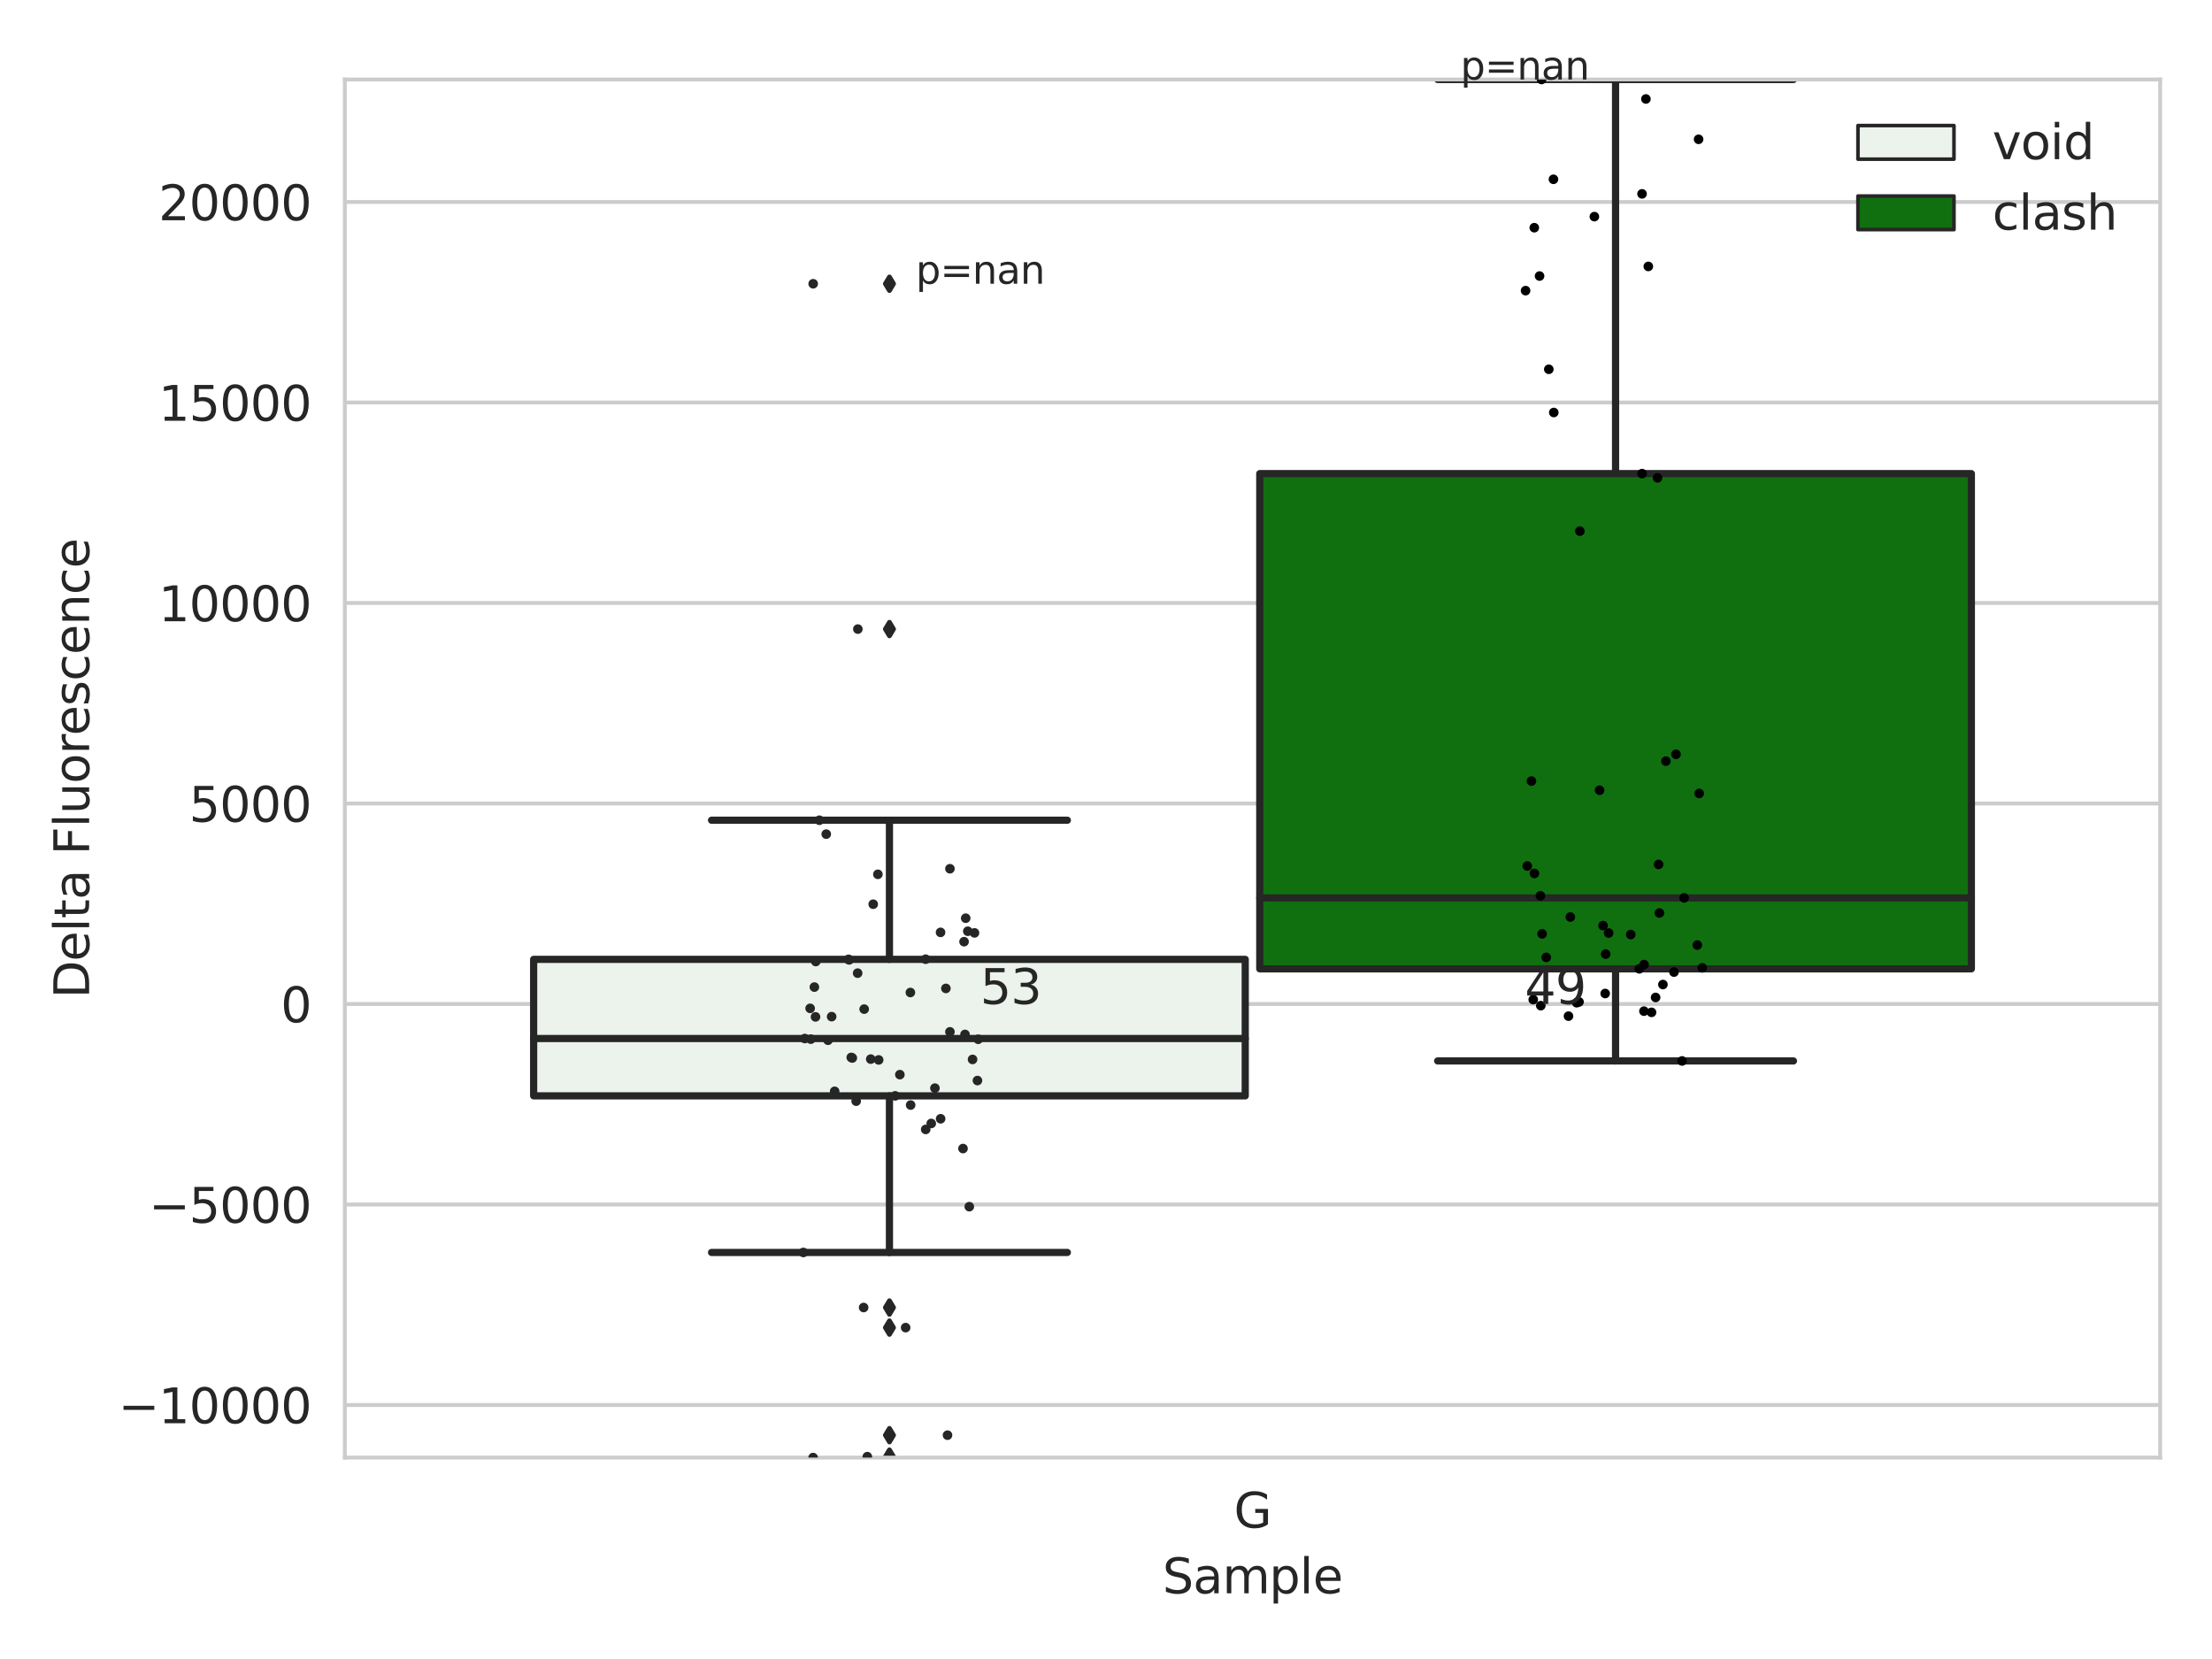 <?xml version="1.0" encoding="utf-8" standalone="no"?>
<!DOCTYPE svg PUBLIC "-//W3C//DTD SVG 1.1//EN"
  "http://www.w3.org/Graphics/SVG/1.1/DTD/svg11.dtd">
<svg xmlns:xlink="http://www.w3.org/1999/xlink" width="460.8pt" height="345.6pt" viewBox="0 0 460.8 345.6" xmlns="http://www.w3.org/2000/svg" version="1.1">
 <defs>
  <style type="text/css">*{stroke-linejoin: round; stroke-linecap: butt}</style>
 </defs>
 <g id="figure_1">
  <g id="patch_1">
   <path d="M 0 345.6 
L 460.8 345.6 
L 460.8 0 
L 0 0 
z
" style="fill: #ffffff"/>
  </g>
  <g id="axes_1">
   <g id="patch_2">
    <path d="M 71.84 303.64 
L 450 303.64 
L 450 16.56 
L 71.84 16.56 
z
" style="fill: #ffffff"/>
   </g>
   <g id="matplotlib.axis_1">
    <g id="xtick_1">
     <g id="text_1">
      <!-- G -->
      <g style="fill: #262626" transform="translate(257.046 318.238) scale(0.1 -0.1)">
       <defs>
        <path id="DejaVuSans-47" d="M 3809 666 
L 3809 1919 
L 2778 1919 
L 2778 2438 
L 4434 2438 
L 4434 434 
Q 4069 175 3628 42 
Q 3188 -91 2688 -91 
Q 1594 -91 976 548 
Q 359 1188 359 2328 
Q 359 3472 976 4111 
Q 1594 4750 2688 4750 
Q 3144 4750 3555 4637 
Q 3966 4525 4313 4306 
L 4313 3634 
Q 3963 3931 3569 4081 
Q 3175 4231 2741 4231 
Q 1884 4231 1454 3753 
Q 1025 3275 1025 2328 
Q 1025 1384 1454 906 
Q 1884 428 2741 428 
Q 3075 428 3337 486 
Q 3600 544 3809 666 
z
" transform="scale(0.016)"/>
       </defs>
       <use xlink:href="#DejaVuSans-47"/>
      </g>
     </g>
    </g>
    <g id="text_2">
     <!-- Sample -->
     <g style="fill: #262626" transform="translate(242.172 331.917) scale(0.1 -0.1)">
      <defs>
       <path id="DejaVuSans-53" d="M 3425 4513 
L 3425 3897 
Q 3066 4069 2747 4153 
Q 2428 4238 2131 4238 
Q 1616 4238 1336 4038 
Q 1056 3838 1056 3469 
Q 1056 3159 1242 3001 
Q 1428 2844 1947 2747 
L 2328 2669 
Q 3034 2534 3370 2195 
Q 3706 1856 3706 1288 
Q 3706 609 3251 259 
Q 2797 -91 1919 -91 
Q 1588 -91 1214 -16 
Q 841 59 441 206 
L 441 856 
Q 825 641 1194 531 
Q 1563 422 1919 422 
Q 2459 422 2753 634 
Q 3047 847 3047 1241 
Q 3047 1584 2836 1778 
Q 2625 1972 2144 2069 
L 1759 2144 
Q 1053 2284 737 2584 
Q 422 2884 422 3419 
Q 422 4038 858 4394 
Q 1294 4750 2059 4750 
Q 2388 4750 2728 4690 
Q 3069 4631 3425 4513 
z
" transform="scale(0.016)"/>
       <path id="DejaVuSans-61" d="M 2194 1759 
Q 1497 1759 1228 1600 
Q 959 1441 959 1056 
Q 959 750 1161 570 
Q 1363 391 1709 391 
Q 2188 391 2477 730 
Q 2766 1069 2766 1631 
L 2766 1759 
L 2194 1759 
z
M 3341 1997 
L 3341 0 
L 2766 0 
L 2766 531 
Q 2569 213 2275 61 
Q 1981 -91 1556 -91 
Q 1019 -91 701 211 
Q 384 513 384 1019 
Q 384 1609 779 1909 
Q 1175 2209 1959 2209 
L 2766 2209 
L 2766 2266 
Q 2766 2663 2505 2880 
Q 2244 3097 1772 3097 
Q 1472 3097 1187 3025 
Q 903 2953 641 2809 
L 641 3341 
Q 956 3463 1253 3523 
Q 1550 3584 1831 3584 
Q 2591 3584 2966 3190 
Q 3341 2797 3341 1997 
z
" transform="scale(0.016)"/>
       <path id="DejaVuSans-6d" d="M 3328 2828 
Q 3544 3216 3844 3400 
Q 4144 3584 4550 3584 
Q 5097 3584 5394 3201 
Q 5691 2819 5691 2113 
L 5691 0 
L 5113 0 
L 5113 2094 
Q 5113 2597 4934 2840 
Q 4756 3084 4391 3084 
Q 3944 3084 3684 2787 
Q 3425 2491 3425 1978 
L 3425 0 
L 2847 0 
L 2847 2094 
Q 2847 2600 2669 2842 
Q 2491 3084 2119 3084 
Q 1678 3084 1418 2786 
Q 1159 2488 1159 1978 
L 1159 0 
L 581 0 
L 581 3500 
L 1159 3500 
L 1159 2956 
Q 1356 3278 1631 3431 
Q 1906 3584 2284 3584 
Q 2666 3584 2933 3390 
Q 3200 3197 3328 2828 
z
" transform="scale(0.016)"/>
       <path id="DejaVuSans-70" d="M 1159 525 
L 1159 -1331 
L 581 -1331 
L 581 3500 
L 1159 3500 
L 1159 2969 
Q 1341 3281 1617 3432 
Q 1894 3584 2278 3584 
Q 2916 3584 3314 3078 
Q 3713 2572 3713 1747 
Q 3713 922 3314 415 
Q 2916 -91 2278 -91 
Q 1894 -91 1617 61 
Q 1341 213 1159 525 
z
M 3116 1747 
Q 3116 2381 2855 2742 
Q 2594 3103 2138 3103 
Q 1681 3103 1420 2742 
Q 1159 2381 1159 1747 
Q 1159 1113 1420 752 
Q 1681 391 2138 391 
Q 2594 391 2855 752 
Q 3116 1113 3116 1747 
z
" transform="scale(0.016)"/>
       <path id="DejaVuSans-6c" d="M 603 4863 
L 1178 4863 
L 1178 0 
L 603 0 
L 603 4863 
z
" transform="scale(0.016)"/>
       <path id="DejaVuSans-65" d="M 3597 1894 
L 3597 1613 
L 953 1613 
Q 991 1019 1311 708 
Q 1631 397 2203 397 
Q 2534 397 2845 478 
Q 3156 559 3463 722 
L 3463 178 
Q 3153 47 2828 -22 
Q 2503 -91 2169 -91 
Q 1331 -91 842 396 
Q 353 884 353 1716 
Q 353 2575 817 3079 
Q 1281 3584 2069 3584 
Q 2775 3584 3186 3129 
Q 3597 2675 3597 1894 
z
M 3022 2063 
Q 3016 2534 2758 2815 
Q 2500 3097 2075 3097 
Q 1594 3097 1305 2825 
Q 1016 2553 972 2059 
L 3022 2063 
z
" transform="scale(0.016)"/>
      </defs>
      <use xlink:href="#DejaVuSans-53"/>
      <use xlink:href="#DejaVuSans-61" x="63.477"/>
      <use xlink:href="#DejaVuSans-6d" x="124.756"/>
      <use xlink:href="#DejaVuSans-70" x="222.168"/>
      <use xlink:href="#DejaVuSans-6c" x="285.645"/>
      <use xlink:href="#DejaVuSans-65" x="313.428"/>
     </g>
    </g>
   </g>
   <g id="matplotlib.axis_2">
    <g id="ytick_1">
     <g id="line2d_1">
      <path d="M 71.84 292.688 
L 450 292.688 
" clip-path="url(#p3f39aa27f8)" style="fill: none; stroke: #cccccc; stroke-width: 0.8; stroke-linecap: round"/>
     </g>
     <g id="text_3">
      <!-- −10000 -->
      <g style="fill: #262626" transform="translate(24.648 296.488) scale(0.1 -0.1)">
       <defs>
        <path id="DejaVuSans-2212" d="M 678 2272 
L 4684 2272 
L 4684 1741 
L 678 1741 
L 678 2272 
z
" transform="scale(0.016)"/>
        <path id="DejaVuSans-31" d="M 794 531 
L 1825 531 
L 1825 4091 
L 703 3866 
L 703 4441 
L 1819 4666 
L 2450 4666 
L 2450 531 
L 3481 531 
L 3481 0 
L 794 0 
L 794 531 
z
" transform="scale(0.016)"/>
        <path id="DejaVuSans-30" d="M 2034 4250 
Q 1547 4250 1301 3770 
Q 1056 3291 1056 2328 
Q 1056 1369 1301 889 
Q 1547 409 2034 409 
Q 2525 409 2770 889 
Q 3016 1369 3016 2328 
Q 3016 3291 2770 3770 
Q 2525 4250 2034 4250 
z
M 2034 4750 
Q 2819 4750 3233 4129 
Q 3647 3509 3647 2328 
Q 3647 1150 3233 529 
Q 2819 -91 2034 -91 
Q 1250 -91 836 529 
Q 422 1150 422 2328 
Q 422 3509 836 4129 
Q 1250 4750 2034 4750 
z
" transform="scale(0.016)"/>
       </defs>
       <use xlink:href="#DejaVuSans-2212"/>
       <use xlink:href="#DejaVuSans-31" x="83.789"/>
       <use xlink:href="#DejaVuSans-30" x="147.412"/>
       <use xlink:href="#DejaVuSans-30" x="211.035"/>
       <use xlink:href="#DejaVuSans-30" x="274.658"/>
       <use xlink:href="#DejaVuSans-30" x="338.281"/>
      </g>
     </g>
    </g>
    <g id="ytick_2">
     <g id="line2d_2">
      <path d="M 71.84 250.921 
L 450 250.921 
" clip-path="url(#p3f39aa27f8)" style="fill: none; stroke: #cccccc; stroke-width: 0.8; stroke-linecap: round"/>
     </g>
     <g id="text_4">
      <!-- −5000 -->
      <g style="fill: #262626" transform="translate(31.01 254.72) scale(0.1 -0.1)">
       <defs>
        <path id="DejaVuSans-35" d="M 691 4666 
L 3169 4666 
L 3169 4134 
L 1269 4134 
L 1269 2991 
Q 1406 3038 1543 3061 
Q 1681 3084 1819 3084 
Q 2600 3084 3056 2656 
Q 3513 2228 3513 1497 
Q 3513 744 3044 326 
Q 2575 -91 1722 -91 
Q 1428 -91 1123 -41 
Q 819 9 494 109 
L 494 744 
Q 775 591 1075 516 
Q 1375 441 1709 441 
Q 2250 441 2565 725 
Q 2881 1009 2881 1497 
Q 2881 1984 2565 2268 
Q 2250 2553 1709 2553 
Q 1456 2553 1204 2497 
Q 953 2441 691 2322 
L 691 4666 
z
" transform="scale(0.016)"/>
       </defs>
       <use xlink:href="#DejaVuSans-2212"/>
       <use xlink:href="#DejaVuSans-35" x="83.789"/>
       <use xlink:href="#DejaVuSans-30" x="147.412"/>
       <use xlink:href="#DejaVuSans-30" x="211.035"/>
       <use xlink:href="#DejaVuSans-30" x="274.658"/>
      </g>
     </g>
    </g>
    <g id="ytick_3">
     <g id="line2d_3">
      <path d="M 71.84 209.154 
L 450 209.154 
" clip-path="url(#p3f39aa27f8)" style="fill: none; stroke: #cccccc; stroke-width: 0.8; stroke-linecap: round"/>
     </g>
     <g id="text_5">
      <!-- 0 -->
      <g style="fill: #262626" transform="translate(58.477 212.953) scale(0.1 -0.1)">
       <use xlink:href="#DejaVuSans-30"/>
      </g>
     </g>
    </g>
    <g id="ytick_4">
     <g id="line2d_4">
      <path d="M 71.84 167.387 
L 450 167.387 
" clip-path="url(#p3f39aa27f8)" style="fill: none; stroke: #cccccc; stroke-width: 0.8; stroke-linecap: round"/>
     </g>
     <g id="text_6">
      <!-- 5000 -->
      <g style="fill: #262626" transform="translate(39.39 171.186) scale(0.1 -0.1)">
       <use xlink:href="#DejaVuSans-35"/>
       <use xlink:href="#DejaVuSans-30" x="63.623"/>
       <use xlink:href="#DejaVuSans-30" x="127.246"/>
       <use xlink:href="#DejaVuSans-30" x="190.869"/>
      </g>
     </g>
    </g>
    <g id="ytick_5">
     <g id="line2d_5">
      <path d="M 71.84 125.619 
L 450 125.619 
" clip-path="url(#p3f39aa27f8)" style="fill: none; stroke: #cccccc; stroke-width: 0.8; stroke-linecap: round"/>
     </g>
     <g id="text_7">
      <!-- 10000 -->
      <g style="fill: #262626" transform="translate(33.028 129.418) scale(0.1 -0.1)">
       <use xlink:href="#DejaVuSans-31"/>
       <use xlink:href="#DejaVuSans-30" x="63.623"/>
       <use xlink:href="#DejaVuSans-30" x="127.246"/>
       <use xlink:href="#DejaVuSans-30" x="190.869"/>
       <use xlink:href="#DejaVuSans-30" x="254.492"/>
      </g>
     </g>
    </g>
    <g id="ytick_6">
     <g id="line2d_6">
      <path d="M 71.84 83.852 
L 450 83.852 
" clip-path="url(#p3f39aa27f8)" style="fill: none; stroke: #cccccc; stroke-width: 0.8; stroke-linecap: round"/>
     </g>
     <g id="text_8">
      <!-- 15000 -->
      <g style="fill: #262626" transform="translate(33.028 87.651) scale(0.1 -0.1)">
       <use xlink:href="#DejaVuSans-31"/>
       <use xlink:href="#DejaVuSans-35" x="63.623"/>
       <use xlink:href="#DejaVuSans-30" x="127.246"/>
       <use xlink:href="#DejaVuSans-30" x="190.869"/>
       <use xlink:href="#DejaVuSans-30" x="254.492"/>
      </g>
     </g>
    </g>
    <g id="ytick_7">
     <g id="line2d_7">
      <path d="M 71.84 42.085 
L 450 42.085 
" clip-path="url(#p3f39aa27f8)" style="fill: none; stroke: #cccccc; stroke-width: 0.8; stroke-linecap: round"/>
     </g>
     <g id="text_9">
      <!-- 20000 -->
      <g style="fill: #262626" transform="translate(33.028 45.884) scale(0.1 -0.1)">
       <defs>
        <path id="DejaVuSans-32" d="M 1228 531 
L 3431 531 
L 3431 0 
L 469 0 
L 469 531 
Q 828 903 1448 1529 
Q 2069 2156 2228 2338 
Q 2531 2678 2651 2914 
Q 2772 3150 2772 3378 
Q 2772 3750 2511 3984 
Q 2250 4219 1831 4219 
Q 1534 4219 1204 4116 
Q 875 4013 500 3803 
L 500 4441 
Q 881 4594 1212 4672 
Q 1544 4750 1819 4750 
Q 2544 4750 2975 4387 
Q 3406 4025 3406 3419 
Q 3406 3131 3298 2873 
Q 3191 2616 2906 2266 
Q 2828 2175 2409 1742 
Q 1991 1309 1228 531 
z
" transform="scale(0.016)"/>
       </defs>
       <use xlink:href="#DejaVuSans-32"/>
       <use xlink:href="#DejaVuSans-30" x="63.623"/>
       <use xlink:href="#DejaVuSans-30" x="127.246"/>
       <use xlink:href="#DejaVuSans-30" x="190.869"/>
       <use xlink:href="#DejaVuSans-30" x="254.492"/>
      </g>
     </g>
    </g>
    <g id="text_10">
     <!-- Delta Fluorescence -->
     <g style="fill: #262626" transform="translate(18.568 207.967) rotate(-90) scale(0.1 -0.1)">
      <defs>
       <path id="DejaVuSans-44" d="M 1259 4147 
L 1259 519 
L 2022 519 
Q 2988 519 3436 956 
Q 3884 1394 3884 2338 
Q 3884 3275 3436 3711 
Q 2988 4147 2022 4147 
L 1259 4147 
z
M 628 4666 
L 1925 4666 
Q 3281 4666 3915 4102 
Q 4550 3538 4550 2338 
Q 4550 1131 3912 565 
Q 3275 0 1925 0 
L 628 0 
L 628 4666 
z
" transform="scale(0.016)"/>
       <path id="DejaVuSans-74" d="M 1172 4494 
L 1172 3500 
L 2356 3500 
L 2356 3053 
L 1172 3053 
L 1172 1153 
Q 1172 725 1289 603 
Q 1406 481 1766 481 
L 2356 481 
L 2356 0 
L 1766 0 
Q 1100 0 847 248 
Q 594 497 594 1153 
L 594 3053 
L 172 3053 
L 172 3500 
L 594 3500 
L 594 4494 
L 1172 4494 
z
" transform="scale(0.016)"/>
       <path id="DejaVuSans-20" transform="scale(0.016)"/>
       <path id="DejaVuSans-46" d="M 628 4666 
L 3309 4666 
L 3309 4134 
L 1259 4134 
L 1259 2759 
L 3109 2759 
L 3109 2228 
L 1259 2228 
L 1259 0 
L 628 0 
L 628 4666 
z
" transform="scale(0.016)"/>
       <path id="DejaVuSans-75" d="M 544 1381 
L 544 3500 
L 1119 3500 
L 1119 1403 
Q 1119 906 1312 657 
Q 1506 409 1894 409 
Q 2359 409 2629 706 
Q 2900 1003 2900 1516 
L 2900 3500 
L 3475 3500 
L 3475 0 
L 2900 0 
L 2900 538 
Q 2691 219 2414 64 
Q 2138 -91 1772 -91 
Q 1169 -91 856 284 
Q 544 659 544 1381 
z
M 1991 3584 
L 1991 3584 
z
" transform="scale(0.016)"/>
       <path id="DejaVuSans-6f" d="M 1959 3097 
Q 1497 3097 1228 2736 
Q 959 2375 959 1747 
Q 959 1119 1226 758 
Q 1494 397 1959 397 
Q 2419 397 2687 759 
Q 2956 1122 2956 1747 
Q 2956 2369 2687 2733 
Q 2419 3097 1959 3097 
z
M 1959 3584 
Q 2709 3584 3137 3096 
Q 3566 2609 3566 1747 
Q 3566 888 3137 398 
Q 2709 -91 1959 -91 
Q 1206 -91 779 398 
Q 353 888 353 1747 
Q 353 2609 779 3096 
Q 1206 3584 1959 3584 
z
" transform="scale(0.016)"/>
       <path id="DejaVuSans-72" d="M 2631 2963 
Q 2534 3019 2420 3045 
Q 2306 3072 2169 3072 
Q 1681 3072 1420 2755 
Q 1159 2438 1159 1844 
L 1159 0 
L 581 0 
L 581 3500 
L 1159 3500 
L 1159 2956 
Q 1341 3275 1631 3429 
Q 1922 3584 2338 3584 
Q 2397 3584 2469 3576 
Q 2541 3569 2628 3553 
L 2631 2963 
z
" transform="scale(0.016)"/>
       <path id="DejaVuSans-73" d="M 2834 3397 
L 2834 2853 
Q 2591 2978 2328 3040 
Q 2066 3103 1784 3103 
Q 1356 3103 1142 2972 
Q 928 2841 928 2578 
Q 928 2378 1081 2264 
Q 1234 2150 1697 2047 
L 1894 2003 
Q 2506 1872 2764 1633 
Q 3022 1394 3022 966 
Q 3022 478 2636 193 
Q 2250 -91 1575 -91 
Q 1294 -91 989 -36 
Q 684 19 347 128 
L 347 722 
Q 666 556 975 473 
Q 1284 391 1588 391 
Q 1994 391 2212 530 
Q 2431 669 2431 922 
Q 2431 1156 2273 1281 
Q 2116 1406 1581 1522 
L 1381 1569 
Q 847 1681 609 1914 
Q 372 2147 372 2553 
Q 372 3047 722 3315 
Q 1072 3584 1716 3584 
Q 2034 3584 2315 3537 
Q 2597 3491 2834 3397 
z
" transform="scale(0.016)"/>
       <path id="DejaVuSans-63" d="M 3122 3366 
L 3122 2828 
Q 2878 2963 2633 3030 
Q 2388 3097 2138 3097 
Q 1578 3097 1268 2742 
Q 959 2388 959 1747 
Q 959 1106 1268 751 
Q 1578 397 2138 397 
Q 2388 397 2633 464 
Q 2878 531 3122 666 
L 3122 134 
Q 2881 22 2623 -34 
Q 2366 -91 2075 -91 
Q 1284 -91 818 406 
Q 353 903 353 1747 
Q 353 2603 823 3093 
Q 1294 3584 2113 3584 
Q 2378 3584 2631 3529 
Q 2884 3475 3122 3366 
z
" transform="scale(0.016)"/>
       <path id="DejaVuSans-6e" d="M 3513 2113 
L 3513 0 
L 2938 0 
L 2938 2094 
Q 2938 2591 2744 2837 
Q 2550 3084 2163 3084 
Q 1697 3084 1428 2787 
Q 1159 2491 1159 1978 
L 1159 0 
L 581 0 
L 581 3500 
L 1159 3500 
L 1159 2956 
Q 1366 3272 1645 3428 
Q 1925 3584 2291 3584 
Q 2894 3584 3203 3211 
Q 3513 2838 3513 2113 
z
" transform="scale(0.016)"/>
      </defs>
      <use xlink:href="#DejaVuSans-44"/>
      <use xlink:href="#DejaVuSans-65" x="77.002"/>
      <use xlink:href="#DejaVuSans-6c" x="138.525"/>
      <use xlink:href="#DejaVuSans-74" x="166.309"/>
      <use xlink:href="#DejaVuSans-61" x="205.518"/>
      <use xlink:href="#DejaVuSans-20" x="266.797"/>
      <use xlink:href="#DejaVuSans-46" x="298.584"/>
      <use xlink:href="#DejaVuSans-6c" x="356.104"/>
      <use xlink:href="#DejaVuSans-75" x="383.887"/>
      <use xlink:href="#DejaVuSans-6f" x="447.266"/>
      <use xlink:href="#DejaVuSans-72" x="508.447"/>
      <use xlink:href="#DejaVuSans-65" x="547.311"/>
      <use xlink:href="#DejaVuSans-73" x="608.834"/>
      <use xlink:href="#DejaVuSans-63" x="660.934"/>
      <use xlink:href="#DejaVuSans-65" x="715.914"/>
      <use xlink:href="#DejaVuSans-6e" x="777.438"/>
      <use xlink:href="#DejaVuSans-63" x="840.816"/>
      <use xlink:href="#DejaVuSans-65" x="895.797"/>
     </g>
    </g>
   </g>
   <g id="patch_3">
    <path d="M 111.169 228.287 
L 259.407 228.287 
L 259.407 199.85 
L 111.169 199.85 
L 111.169 228.287 
z
" clip-path="url(#p3f39aa27f8)" style="fill: #ecf2ec; stroke: #262626; stroke-width: 1.5; stroke-linejoin: miter"/>
   </g>
   <g id="patch_4">
    <path d="M 262.433 201.826 
L 410.671 201.826 
L 410.671 98.664 
L 262.433 98.664 
L 262.433 201.826 
z
" clip-path="url(#p3f39aa27f8)" style="fill: #107010; stroke: #262626; stroke-width: 1.5; stroke-linejoin: miter"/>
   </g>
   <g id="patch_5">
    <path d="M 260.92 209.154 
L 260.92 209.154 
L 260.92 209.154 
L 260.92 209.154 
z
" clip-path="url(#p3f39aa27f8)" style="fill: #ecf2ec; stroke: #262626; stroke-width: 0.75; stroke-linejoin: miter"/>
   </g>
   <g id="patch_6">
    <path d="M 260.92 209.154 
L 260.92 209.154 
L 260.92 209.154 
L 260.92 209.154 
z
" clip-path="url(#p3f39aa27f8)" style="fill: #107010; stroke: #262626; stroke-width: 0.75; stroke-linejoin: miter"/>
   </g>
   <g id="PathCollection_1"/>
   <g id="PathCollection_2"/>
   <g id="line2d_8">
    <path d="M 185.288 228.287 
L 185.288 260.909 
" clip-path="url(#p3f39aa27f8)" style="fill: none; stroke: #262626; stroke-width: 1.5; stroke-linecap: round"/>
   </g>
   <g id="line2d_9">
    <path d="M 185.288 199.85 
L 185.288 170.869 
" clip-path="url(#p3f39aa27f8)" style="fill: none; stroke: #262626; stroke-width: 1.5; stroke-linecap: round"/>
   </g>
   <g id="line2d_10">
    <path d="M 148.228 260.909 
L 222.348 260.909 
" clip-path="url(#p3f39aa27f8)" style="fill: none; stroke: #262626; stroke-width: 1.5; stroke-linecap: round"/>
   </g>
   <g id="line2d_11">
    <path d="M 148.228 170.869 
L 222.348 170.869 
" clip-path="url(#p3f39aa27f8)" style="fill: none; stroke: #262626; stroke-width: 1.5; stroke-linecap: round"/>
   </g>
   <g id="line2d_12">
    <defs>
     <path id="m9a8bb59ede" d="M -0 1.414 
L 0.849 0 
L 0 -1.414 
L -0.849 -0 
z
" style="stroke: #262626; stroke-linejoin: miter"/>
    </defs>
    <g clip-path="url(#p3f39aa27f8)">
     <use xlink:href="#m9a8bb59ede" x="185.288" y="303.64" style="fill: #262626; stroke: #262626; stroke-linejoin: miter"/>
     <use xlink:href="#m9a8bb59ede" x="185.288" y="272.38" style="fill: #262626; stroke: #262626; stroke-linejoin: miter"/>
     <use xlink:href="#m9a8bb59ede" x="185.288" y="298.973" style="fill: #262626; stroke: #262626; stroke-linejoin: miter"/>
     <use xlink:href="#m9a8bb59ede" x="185.288" y="276.567" style="fill: #262626; stroke: #262626; stroke-linejoin: miter"/>
     <use xlink:href="#m9a8bb59ede" x="185.288" y="303.447" style="fill: #262626; stroke: #262626; stroke-linejoin: miter"/>
     <use xlink:href="#m9a8bb59ede" x="185.288" y="59.111" style="fill: #262626; stroke: #262626; stroke-linejoin: miter"/>
     <use xlink:href="#m9a8bb59ede" x="185.288" y="131.049" style="fill: #262626; stroke: #262626; stroke-linejoin: miter"/>
    </g>
   </g>
   <g id="line2d_13">
    <path d="M 336.552 201.826 
L 336.552 221.015 
" clip-path="url(#p3f39aa27f8)" style="fill: none; stroke: #262626; stroke-width: 1.5; stroke-linecap: round"/>
   </g>
   <g id="line2d_14">
    <path d="M 336.552 98.664 
L 336.552 16.56 
" clip-path="url(#p3f39aa27f8)" style="fill: none; stroke: #262626; stroke-width: 1.5; stroke-linecap: round"/>
   </g>
   <g id="line2d_15">
    <path d="M 299.492 221.015 
L 373.612 221.015 
" clip-path="url(#p3f39aa27f8)" style="fill: none; stroke: #262626; stroke-width: 1.5; stroke-linecap: round"/>
   </g>
   <g id="line2d_16">
    <path d="M 299.492 16.56 
L 373.612 16.56 
" clip-path="url(#p3f39aa27f8)" style="fill: none; stroke: #262626; stroke-width: 1.5; stroke-linecap: round"/>
   </g>
   <g id="line2d_17"/>
   <g id="line2d_18">
    <path d="M 111.169 216.347 
L 259.407 216.347 
" clip-path="url(#p3f39aa27f8)" style="fill: none; stroke: #262626; stroke-width: 1.5; stroke-linecap: round"/>
   </g>
   <g id="line2d_19">
    <path d="M 262.433 187.05 
L 410.671 187.05 
" clip-path="url(#p3f39aa27f8)" style="fill: none; stroke: #262626; stroke-width: 1.5; stroke-linecap: round"/>
   </g>
   <g id="patch_7">
    <path d="M 71.84 303.64 
L 71.84 16.56 
" style="fill: none; stroke: #cccccc; stroke-width: 0.8; stroke-linejoin: miter; stroke-linecap: square"/>
   </g>
   <g id="patch_8">
    <path d="M 450 303.64 
L 450 16.56 
" style="fill: none; stroke: #cccccc; stroke-width: 0.8; stroke-linejoin: miter; stroke-linecap: square"/>
   </g>
   <g id="patch_9">
    <path d="M 71.84 303.64 
L 450 303.64 
" style="fill: none; stroke: #cccccc; stroke-width: 0.8; stroke-linejoin: miter; stroke-linecap: square"/>
   </g>
   <g id="patch_10">
    <path d="M 71.84 16.56 
L 450 16.56 
" style="fill: none; stroke: #cccccc; stroke-width: 0.8; stroke-linejoin: miter; stroke-linecap: square"/>
   </g>
   <g id="PathCollection_3">
    <defs>
     <path id="C0_0_a623c3038f" d="M 0 1 
C 0.265 1 0.52 0.895 0.707 0.707 
C 0.895 0.52 1 0.265 1 -0 
C 1 -0.265 0.895 -0.52 0.707 -0.707 
C 0.52 -0.895 0.265 -1 0 -1 
C -0.265 -1 -0.52 -0.895 -0.707 -0.707 
C -0.895 -0.52 -1 -0.265 -1 0 
C -1 0.265 -0.895 0.52 -0.707 0.707 
C -0.52 0.895 -0.265 1 0 1 
z
"/>
    </defs>
    <g clip-path="url(#p3f39aa27f8)">
     <use xlink:href="#C0_0_a623c3038f" x="201.174" y="191.278" style="fill: #262626"/>
    </g>
    <g clip-path="url(#p3f39aa27f8)">
     <use xlink:href="#C0_0_a623c3038f" x="192.829" y="199.819" style="fill: #262626"/>
    </g>
    <g clip-path="url(#p3f39aa27f8)">
     <use xlink:href="#C0_0_a623c3038f" x="187.458" y="223.867" style="fill: #262626"/>
    </g>
    <g clip-path="url(#p3f39aa27f8)">
     <use xlink:href="#C0_0_a623c3038f" x="172.492" y="216.702" style="fill: #262626"/>
    </g>
    <g clip-path="url(#p3f39aa27f8)">
     <use xlink:href="#C0_0_a623c3038f" x="169.387" y="303.64" style="fill: #262626"/>
    </g>
    <g clip-path="url(#p3f39aa27f8)">
     <use xlink:href="#C0_0_a623c3038f" x="197.889" y="180.975" style="fill: #262626"/>
    </g>
    <g clip-path="url(#p3f39aa27f8)">
     <use xlink:href="#C0_0_a623c3038f" x="182.879" y="182.135" style="fill: #262626"/>
    </g>
    <g clip-path="url(#p3f39aa27f8)">
     <use xlink:href="#C0_0_a623c3038f" x="202.602" y="220.698" style="fill: #262626"/>
    </g>
    <g clip-path="url(#p3f39aa27f8)">
     <use xlink:href="#C0_0_a623c3038f" x="179.911" y="272.38" style="fill: #262626"/>
    </g>
    <g clip-path="url(#p3f39aa27f8)">
     <use xlink:href="#C0_0_a623c3038f" x="177.331" y="220.284" style="fill: #262626"/>
    </g>
    <g clip-path="url(#p3f39aa27f8)">
     <use xlink:href="#C0_0_a623c3038f" x="197.384" y="298.973" style="fill: #262626"/>
    </g>
    <g clip-path="url(#p3f39aa27f8)">
     <use xlink:href="#C0_0_a623c3038f" x="188.661" y="276.567" style="fill: #262626"/>
    </g>
    <g clip-path="url(#p3f39aa27f8)">
     <use xlink:href="#C0_0_a623c3038f" x="169.886" y="211.834" style="fill: #262626"/>
    </g>
    <g clip-path="url(#p3f39aa27f8)">
     <use xlink:href="#C0_0_a623c3038f" x="169.401" y="59.111" style="fill: #262626"/>
    </g>
    <g clip-path="url(#p3f39aa27f8)">
     <use xlink:href="#C0_0_a623c3038f" x="167.358" y="260.909" style="fill: #262626"/>
    </g>
    <g clip-path="url(#p3f39aa27f8)">
     <use xlink:href="#C0_0_a623c3038f" x="197.887" y="214.952" style="fill: #262626"/>
    </g>
    <g clip-path="url(#p3f39aa27f8)">
     <use xlink:href="#C0_0_a623c3038f" x="201.922" y="251.373" style="fill: #262626"/>
    </g>
    <g clip-path="url(#p3f39aa27f8)">
     <use xlink:href="#C0_0_a623c3038f" x="183.042" y="220.801" style="fill: #262626"/>
    </g>
    <g clip-path="url(#p3f39aa27f8)">
     <use xlink:href="#C0_0_a623c3038f" x="173.875" y="227.342" style="fill: #262626"/>
    </g>
    <g clip-path="url(#p3f39aa27f8)">
     <use xlink:href="#C0_0_a623c3038f" x="195.95" y="233.06" style="fill: #262626"/>
    </g>
    <g clip-path="url(#p3f39aa27f8)">
     <use xlink:href="#C0_0_a623c3038f" x="167.66" y="216.347" style="fill: #262626"/>
    </g>
    <g clip-path="url(#p3f39aa27f8)">
     <use xlink:href="#C0_0_a623c3038f" x="176.89" y="199.959" style="fill: #262626"/>
    </g>
    <g clip-path="url(#p3f39aa27f8)">
     <use xlink:href="#C0_0_a623c3038f" x="201.029" y="215.49" style="fill: #262626"/>
    </g>
    <g clip-path="url(#p3f39aa27f8)">
     <use xlink:href="#C0_0_a623c3038f" x="192.841" y="235.279" style="fill: #262626"/>
    </g>
    <g clip-path="url(#p3f39aa27f8)">
     <use xlink:href="#C0_0_a623c3038f" x="168.907" y="216.476" style="fill: #262626"/>
    </g>
    <g clip-path="url(#p3f39aa27f8)">
     <use xlink:href="#C0_0_a623c3038f" x="169.652" y="205.627" style="fill: #262626"/>
    </g>
    <g clip-path="url(#p3f39aa27f8)">
     <use xlink:href="#C0_0_a623c3038f" x="178.662" y="202.724" style="fill: #262626"/>
    </g>
    <g clip-path="url(#p3f39aa27f8)">
     <use xlink:href="#C0_0_a623c3038f" x="200.613" y="239.263" style="fill: #262626"/>
    </g>
    <g clip-path="url(#p3f39aa27f8)">
     <use xlink:href="#C0_0_a623c3038f" x="197.046" y="205.904" style="fill: #262626"/>
    </g>
    <g clip-path="url(#p3f39aa27f8)">
     <use xlink:href="#C0_0_a623c3038f" x="180.025" y="210.219" style="fill: #262626"/>
    </g>
    <g clip-path="url(#p3f39aa27f8)">
     <use xlink:href="#C0_0_a623c3038f" x="173.247" y="211.785" style="fill: #262626"/>
    </g>
    <g clip-path="url(#p3f39aa27f8)">
     <use xlink:href="#C0_0_a623c3038f" x="203.779" y="216.497" style="fill: #262626"/>
    </g>
    <g clip-path="url(#p3f39aa27f8)">
     <use xlink:href="#C0_0_a623c3038f" x="189.703" y="230.201" style="fill: #262626"/>
    </g>
    <g clip-path="url(#p3f39aa27f8)">
     <use xlink:href="#C0_0_a623c3038f" x="169.945" y="200.304" style="fill: #262626"/>
    </g>
    <g clip-path="url(#p3f39aa27f8)">
     <use xlink:href="#C0_0_a623c3038f" x="186.483" y="228.287" style="fill: #262626"/>
    </g>
    <g clip-path="url(#p3f39aa27f8)">
     <use xlink:href="#C0_0_a623c3038f" x="194.76" y="226.679" style="fill: #262626"/>
    </g>
    <g clip-path="url(#p3f39aa27f8)">
     <use xlink:href="#C0_0_a623c3038f" x="178.355" y="229.391" style="fill: #262626"/>
    </g>
    <g clip-path="url(#p3f39aa27f8)">
     <use xlink:href="#C0_0_a623c3038f" x="203.621" y="225.099" style="fill: #262626"/>
    </g>
    <g clip-path="url(#p3f39aa27f8)">
     <use xlink:href="#C0_0_a623c3038f" x="180.679" y="303.447" style="fill: #262626"/>
    </g>
    <g clip-path="url(#p3f39aa27f8)">
     <use xlink:href="#C0_0_a623c3038f" x="201.611" y="193.992" style="fill: #262626"/>
    </g>
    <g clip-path="url(#p3f39aa27f8)">
     <use xlink:href="#C0_0_a623c3038f" x="189.649" y="206.758" style="fill: #262626"/>
    </g>
    <g clip-path="url(#p3f39aa27f8)">
     <use xlink:href="#C0_0_a623c3038f" x="181.395" y="220.632" style="fill: #262626"/>
    </g>
    <g clip-path="url(#p3f39aa27f8)">
     <use xlink:href="#C0_0_a623c3038f" x="200.832" y="196.17" style="fill: #262626"/>
    </g>
    <g clip-path="url(#p3f39aa27f8)">
     <use xlink:href="#C0_0_a623c3038f" x="177.553" y="220.396" style="fill: #262626"/>
    </g>
    <g clip-path="url(#p3f39aa27f8)">
     <use xlink:href="#C0_0_a623c3038f" x="176.762" y="199.85" style="fill: #262626"/>
    </g>
    <g clip-path="url(#p3f39aa27f8)">
     <use xlink:href="#C0_0_a623c3038f" x="193.998" y="234.039" style="fill: #262626"/>
    </g>
    <g clip-path="url(#p3f39aa27f8)">
     <use xlink:href="#C0_0_a623c3038f" x="168.767" y="210.059" style="fill: #262626"/>
    </g>
    <g clip-path="url(#p3f39aa27f8)">
     <use xlink:href="#C0_0_a623c3038f" x="178.707" y="131.049" style="fill: #262626"/>
    </g>
    <g clip-path="url(#p3f39aa27f8)">
     <use xlink:href="#C0_0_a623c3038f" x="170.692" y="170.869" style="fill: #262626"/>
    </g>
    <g clip-path="url(#p3f39aa27f8)">
     <use xlink:href="#C0_0_a623c3038f" x="203.007" y="194.337" style="fill: #262626"/>
    </g>
    <g clip-path="url(#p3f39aa27f8)">
     <use xlink:href="#C0_0_a623c3038f" x="181.907" y="188.363" style="fill: #262626"/>
    </g>
    <g clip-path="url(#p3f39aa27f8)">
     <use xlink:href="#C0_0_a623c3038f" x="195.934" y="194.231" style="fill: #262626"/>
    </g>
    <g clip-path="url(#p3f39aa27f8)">
     <use xlink:href="#C0_0_a623c3038f" x="172.12" y="173.764" style="fill: #262626"/>
    </g>
   </g>
   <g id="PathCollection_4">
    <defs>
     <path id="C1_0_3a685afa80" d="M 0 1 
C 0.265 1 0.52 0.895 0.707 0.707 
C 0.895 0.52 1 0.265 1 -0 
C 1 -0.265 0.895 -0.52 0.707 -0.707 
C 0.52 -0.895 0.265 -1 0 -1 
C -0.265 -1 -0.52 -0.895 -0.707 -0.707 
C -0.895 -0.52 -1 -0.265 -1 0 
C -1 0.265 -0.895 0.52 -0.707 0.707 
C -0.52 0.895 -0.265 1 0 1 
z
"/>
    </defs>
    <g clip-path="url(#p3f39aa27f8)">
     <use xlink:href="#C1_0_3a685afa80" x="332.137" y="45.126"/>
    </g>
    <g clip-path="url(#p3f39aa27f8)">
     <use xlink:href="#C1_0_3a685afa80" x="319.028" y="162.712"/>
    </g>
    <g clip-path="url(#p3f39aa27f8)">
     <use xlink:href="#C1_0_3a685afa80" x="334.495" y="198.747"/>
    </g>
    <g clip-path="url(#p3f39aa27f8)">
     <use xlink:href="#C1_0_3a685afa80" x="328.94" y="208.72"/>
    </g>
    <g clip-path="url(#p3f39aa27f8)">
     <use xlink:href="#C1_0_3a685afa80" x="328.452" y="208.885"/>
    </g>
    <g clip-path="url(#p3f39aa27f8)">
     <use xlink:href="#C1_0_3a685afa80" x="347.041" y="158.563"/>
    </g>
    <g clip-path="url(#p3f39aa27f8)">
     <use xlink:href="#C1_0_3a685afa80" x="334.39" y="206.967"/>
    </g>
    <g clip-path="url(#p3f39aa27f8)">
     <use xlink:href="#C1_0_3a685afa80" x="320.902" y="186.607"/>
    </g>
    <g clip-path="url(#p3f39aa27f8)">
     <use xlink:href="#C1_0_3a685afa80" x="317.805" y="60.546"/>
    </g>
    <g clip-path="url(#p3f39aa27f8)">
     <use xlink:href="#C1_0_3a685afa80" x="354.609" y="201.615"/>
    </g>
    <g clip-path="url(#p3f39aa27f8)">
     <use xlink:href="#C1_0_3a685afa80" x="345.691" y="190.195"/>
    </g>
    <g clip-path="url(#p3f39aa27f8)">
     <use xlink:href="#C1_0_3a685afa80" x="342.495" y="200.944"/>
    </g>
    <g clip-path="url(#p3f39aa27f8)">
     <use xlink:href="#C1_0_3a685afa80" x="321.251" y="194.54"/>
    </g>
    <g clip-path="url(#p3f39aa27f8)">
     <use xlink:href="#C1_0_3a685afa80" x="333.219" y="164.62"/>
    </g>
    <g clip-path="url(#p3f39aa27f8)">
     <use xlink:href="#C1_0_3a685afa80" x="353.977" y="165.292"/>
    </g>
    <g clip-path="url(#p3f39aa27f8)">
     <use xlink:href="#C1_0_3a685afa80" x="350.404" y="221.015"/>
    </g>
    <g clip-path="url(#p3f39aa27f8)">
     <use xlink:href="#C1_0_3a685afa80" x="319.62" y="47.432"/>
    </g>
    <g clip-path="url(#p3f39aa27f8)">
     <use xlink:href="#C1_0_3a685afa80" x="341.507" y="201.826"/>
    </g>
    <g clip-path="url(#p3f39aa27f8)">
     <use xlink:href="#C1_0_3a685afa80" x="344.892" y="207.788"/>
    </g>
    <g clip-path="url(#p3f39aa27f8)">
     <use xlink:href="#C1_0_3a685afa80" x="350.84" y="187.05"/>
    </g>
    <g clip-path="url(#p3f39aa27f8)">
     <use xlink:href="#C1_0_3a685afa80" x="353.582" y="196.872"/>
    </g>
    <g clip-path="url(#p3f39aa27f8)">
     <use xlink:href="#C1_0_3a685afa80" x="342.075" y="98.664"/>
    </g>
    <g clip-path="url(#p3f39aa27f8)">
     <use xlink:href="#C1_0_3a685afa80" x="329.115" y="110.645"/>
    </g>
    <g clip-path="url(#p3f39aa27f8)">
     <use xlink:href="#C1_0_3a685afa80" x="339.716" y="194.683"/>
    </g>
    <g clip-path="url(#p3f39aa27f8)">
     <use xlink:href="#C1_0_3a685afa80" x="342.468" y="210.639"/>
    </g>
    <g clip-path="url(#p3f39aa27f8)">
     <use xlink:href="#C1_0_3a685afa80" x="348.722" y="202.502"/>
    </g>
    <g clip-path="url(#p3f39aa27f8)">
     <use xlink:href="#C1_0_3a685afa80" x="342.875" y="20.617"/>
    </g>
    <g clip-path="url(#p3f39aa27f8)">
     <use xlink:href="#C1_0_3a685afa80" x="322.109" y="199.444"/>
    </g>
    <g clip-path="url(#p3f39aa27f8)">
     <use xlink:href="#C1_0_3a685afa80" x="320.72" y="57.505"/>
    </g>
    <g clip-path="url(#p3f39aa27f8)">
     <use xlink:href="#C1_0_3a685afa80" x="333.943" y="192.82"/>
    </g>
    <g clip-path="url(#p3f39aa27f8)">
     <use xlink:href="#C1_0_3a685afa80" x="353.848" y="29.022"/>
    </g>
    <g clip-path="url(#p3f39aa27f8)">
     <use xlink:href="#C1_0_3a685afa80" x="345.515" y="180.08"/>
    </g>
    <g clip-path="url(#p3f39aa27f8)">
     <use xlink:href="#C1_0_3a685afa80" x="349.144" y="157.138"/>
    </g>
    <g clip-path="url(#p3f39aa27f8)">
     <use xlink:href="#C1_0_3a685afa80" x="319.402" y="208.237"/>
    </g>
    <g clip-path="url(#p3f39aa27f8)">
     <use xlink:href="#C1_0_3a685afa80" x="318.159" y="180.404"/>
    </g>
    <g clip-path="url(#p3f39aa27f8)">
     <use xlink:href="#C1_0_3a685afa80" x="321.135" y="16.56"/>
    </g>
    <g clip-path="url(#p3f39aa27f8)">
     <use xlink:href="#C1_0_3a685afa80" x="327.124" y="191.035"/>
    </g>
    <g clip-path="url(#p3f39aa27f8)">
     <use xlink:href="#C1_0_3a685afa80" x="343.376" y="55.502"/>
    </g>
    <g clip-path="url(#p3f39aa27f8)">
     <use xlink:href="#C1_0_3a685afa80" x="342.066" y="40.387"/>
    </g>
    <g clip-path="url(#p3f39aa27f8)">
     <use xlink:href="#C1_0_3a685afa80" x="322.645" y="76.928"/>
    </g>
    <g clip-path="url(#p3f39aa27f8)">
     <use xlink:href="#C1_0_3a685afa80" x="346.417" y="205.097"/>
    </g>
    <g clip-path="url(#p3f39aa27f8)">
     <use xlink:href="#C1_0_3a685afa80" x="323.615" y="37.351"/>
    </g>
    <g clip-path="url(#p3f39aa27f8)">
     <use xlink:href="#C1_0_3a685afa80" x="345.288" y="99.55"/>
    </g>
    <g clip-path="url(#p3f39aa27f8)">
     <use xlink:href="#C1_0_3a685afa80" x="326.747" y="211.679"/>
    </g>
    <g clip-path="url(#p3f39aa27f8)">
     <use xlink:href="#C1_0_3a685afa80" x="323.682" y="85.929"/>
    </g>
    <g clip-path="url(#p3f39aa27f8)">
     <use xlink:href="#C1_0_3a685afa80" x="319.642" y="181.954"/>
    </g>
    <g clip-path="url(#p3f39aa27f8)">
     <use xlink:href="#C1_0_3a685afa80" x="344.044" y="210.89"/>
    </g>
    <g clip-path="url(#p3f39aa27f8)">
     <use xlink:href="#C1_0_3a685afa80" x="335.106" y="194.369"/>
    </g>
    <g clip-path="url(#p3f39aa27f8)">
     <use xlink:href="#C1_0_3a685afa80" x="320.975" y="209.5"/>
    </g>
   </g>
   <g id="text_11">
    <!-- 53 -->
    <g style="fill: #262626" transform="translate(204.196 209.14) scale(0.1 -0.1)">
     <defs>
      <path id="DejaVuSans-33" d="M 2597 2516 
Q 3050 2419 3304 2112 
Q 3559 1806 3559 1356 
Q 3559 666 3084 287 
Q 2609 -91 1734 -91 
Q 1441 -91 1130 -33 
Q 819 25 488 141 
L 488 750 
Q 750 597 1062 519 
Q 1375 441 1716 441 
Q 2309 441 2620 675 
Q 2931 909 2931 1356 
Q 2931 1769 2642 2001 
Q 2353 2234 1838 2234 
L 1294 2234 
L 1294 2753 
L 1863 2753 
Q 2328 2753 2575 2939 
Q 2822 3125 2822 3475 
Q 2822 3834 2567 4026 
Q 2313 4219 1838 4219 
Q 1578 4219 1281 4162 
Q 984 4106 628 3988 
L 628 4550 
Q 988 4650 1302 4700 
Q 1616 4750 1894 4750 
Q 2613 4750 3031 4423 
Q 3450 4097 3450 3541 
Q 3450 3153 3228 2886 
Q 3006 2619 2597 2516 
z
" transform="scale(0.016)"/>
     </defs>
     <use xlink:href="#DejaVuSans-35"/>
     <use xlink:href="#DejaVuSans-33" x="63.623"/>
    </g>
   </g>
   <g id="text_12">
    <!-- p=nan -->
    <g style="fill: #262626" transform="translate(190.784 59.111) scale(0.08 -0.08)">
     <defs>
      <path id="DejaVuSans-3d" d="M 678 2906 
L 4684 2906 
L 4684 2381 
L 678 2381 
L 678 2906 
z
M 678 1631 
L 4684 1631 
L 4684 1100 
L 678 1100 
L 678 1631 
z
" transform="scale(0.016)"/>
     </defs>
     <use xlink:href="#DejaVuSans-70"/>
     <use xlink:href="#DejaVuSans-3d" x="63.477"/>
     <use xlink:href="#DejaVuSans-6e" x="147.266"/>
     <use xlink:href="#DejaVuSans-61" x="210.645"/>
     <use xlink:href="#DejaVuSans-6e" x="271.924"/>
    </g>
   </g>
   <g id="text_13">
    <!-- 49 -->
    <g style="fill: #262626" transform="translate(317.644 209.14) scale(0.1 -0.1)">
     <defs>
      <path id="DejaVuSans-34" d="M 2419 4116 
L 825 1625 
L 2419 1625 
L 2419 4116 
z
M 2253 4666 
L 3047 4666 
L 3047 1625 
L 3713 1625 
L 3713 1100 
L 3047 1100 
L 3047 0 
L 2419 0 
L 2419 1100 
L 313 1100 
L 313 1709 
L 2253 4666 
z
" transform="scale(0.016)"/>
      <path id="DejaVuSans-39" d="M 703 97 
L 703 672 
Q 941 559 1184 500 
Q 1428 441 1663 441 
Q 2288 441 2617 861 
Q 2947 1281 2994 2138 
Q 2813 1869 2534 1725 
Q 2256 1581 1919 1581 
Q 1219 1581 811 2004 
Q 403 2428 403 3163 
Q 403 3881 828 4315 
Q 1253 4750 1959 4750 
Q 2769 4750 3195 4129 
Q 3622 3509 3622 2328 
Q 3622 1225 3098 567 
Q 2575 -91 1691 -91 
Q 1453 -91 1209 -44 
Q 966 3 703 97 
z
M 1959 2075 
Q 2384 2075 2632 2365 
Q 2881 2656 2881 3163 
Q 2881 3666 2632 3958 
Q 2384 4250 1959 4250 
Q 1534 4250 1286 3958 
Q 1038 3666 1038 3163 
Q 1038 2656 1286 2365 
Q 1534 2075 1959 2075 
z
" transform="scale(0.016)"/>
     </defs>
     <use xlink:href="#DejaVuSans-34"/>
     <use xlink:href="#DejaVuSans-39" x="63.623"/>
    </g>
   </g>
   <g id="text_14">
    <!-- p=nan -->
    <g style="fill: #262626" transform="translate(304.231 16.56) scale(0.08 -0.08)">
     <use xlink:href="#DejaVuSans-70"/>
     <use xlink:href="#DejaVuSans-3d" x="63.477"/>
     <use xlink:href="#DejaVuSans-6e" x="147.266"/>
     <use xlink:href="#DejaVuSans-61" x="210.645"/>
     <use xlink:href="#DejaVuSans-6e" x="271.924"/>
    </g>
   </g>
   <g id="legend_1">
    <g id="patch_11">
     <path d="M 387.048 33.159 
L 407.048 33.159 
L 407.048 26.159 
L 387.048 26.159 
z
" style="fill: #ecf2ec; stroke: #262626; stroke-width: 0.75; stroke-linejoin: miter"/>
    </g>
    <g id="text_15">
     <!-- void -->
     <g style="fill: #262626" transform="translate(415.048 33.159) scale(0.1 -0.1)">
      <defs>
       <path id="DejaVuSans-76" d="M 191 3500 
L 800 3500 
L 1894 563 
L 2988 3500 
L 3597 3500 
L 2284 0 
L 1503 0 
L 191 3500 
z
" transform="scale(0.016)"/>
       <path id="DejaVuSans-69" d="M 603 3500 
L 1178 3500 
L 1178 0 
L 603 0 
L 603 3500 
z
M 603 4863 
L 1178 4863 
L 1178 4134 
L 603 4134 
L 603 4863 
z
" transform="scale(0.016)"/>
       <path id="DejaVuSans-64" d="M 2906 2969 
L 2906 4863 
L 3481 4863 
L 3481 0 
L 2906 0 
L 2906 525 
Q 2725 213 2448 61 
Q 2172 -91 1784 -91 
Q 1150 -91 751 415 
Q 353 922 353 1747 
Q 353 2572 751 3078 
Q 1150 3584 1784 3584 
Q 2172 3584 2448 3432 
Q 2725 3281 2906 2969 
z
M 947 1747 
Q 947 1113 1208 752 
Q 1469 391 1925 391 
Q 2381 391 2643 752 
Q 2906 1113 2906 1747 
Q 2906 2381 2643 2742 
Q 2381 3103 1925 3103 
Q 1469 3103 1208 2742 
Q 947 2381 947 1747 
z
" transform="scale(0.016)"/>
      </defs>
      <use xlink:href="#DejaVuSans-76"/>
      <use xlink:href="#DejaVuSans-6f" x="59.18"/>
      <use xlink:href="#DejaVuSans-69" x="120.361"/>
      <use xlink:href="#DejaVuSans-64" x="148.145"/>
     </g>
    </g>
    <g id="patch_12">
     <path d="M 387.048 47.837 
L 407.048 47.837 
L 407.048 40.837 
L 387.048 40.837 
z
" style="fill: #107010; stroke: #262626; stroke-width: 0.75; stroke-linejoin: miter"/>
    </g>
    <g id="text_16">
     <!-- clash -->
     <g style="fill: #262626" transform="translate(415.048 47.837) scale(0.1 -0.1)">
      <defs>
       <path id="DejaVuSans-68" d="M 3513 2113 
L 3513 0 
L 2938 0 
L 2938 2094 
Q 2938 2591 2744 2837 
Q 2550 3084 2163 3084 
Q 1697 3084 1428 2787 
Q 1159 2491 1159 1978 
L 1159 0 
L 581 0 
L 581 4863 
L 1159 4863 
L 1159 2956 
Q 1366 3272 1645 3428 
Q 1925 3584 2291 3584 
Q 2894 3584 3203 3211 
Q 3513 2838 3513 2113 
z
" transform="scale(0.016)"/>
      </defs>
      <use xlink:href="#DejaVuSans-63"/>
      <use xlink:href="#DejaVuSans-6c" x="54.98"/>
      <use xlink:href="#DejaVuSans-61" x="82.764"/>
      <use xlink:href="#DejaVuSans-73" x="144.043"/>
      <use xlink:href="#DejaVuSans-68" x="196.143"/>
     </g>
    </g>
   </g>
  </g>
 </g>
 <defs>
  <clipPath id="p3f39aa27f8">
   <rect x="71.84" y="16.56" width="378.16" height="287.08"/>
  </clipPath>
 </defs>
</svg>
